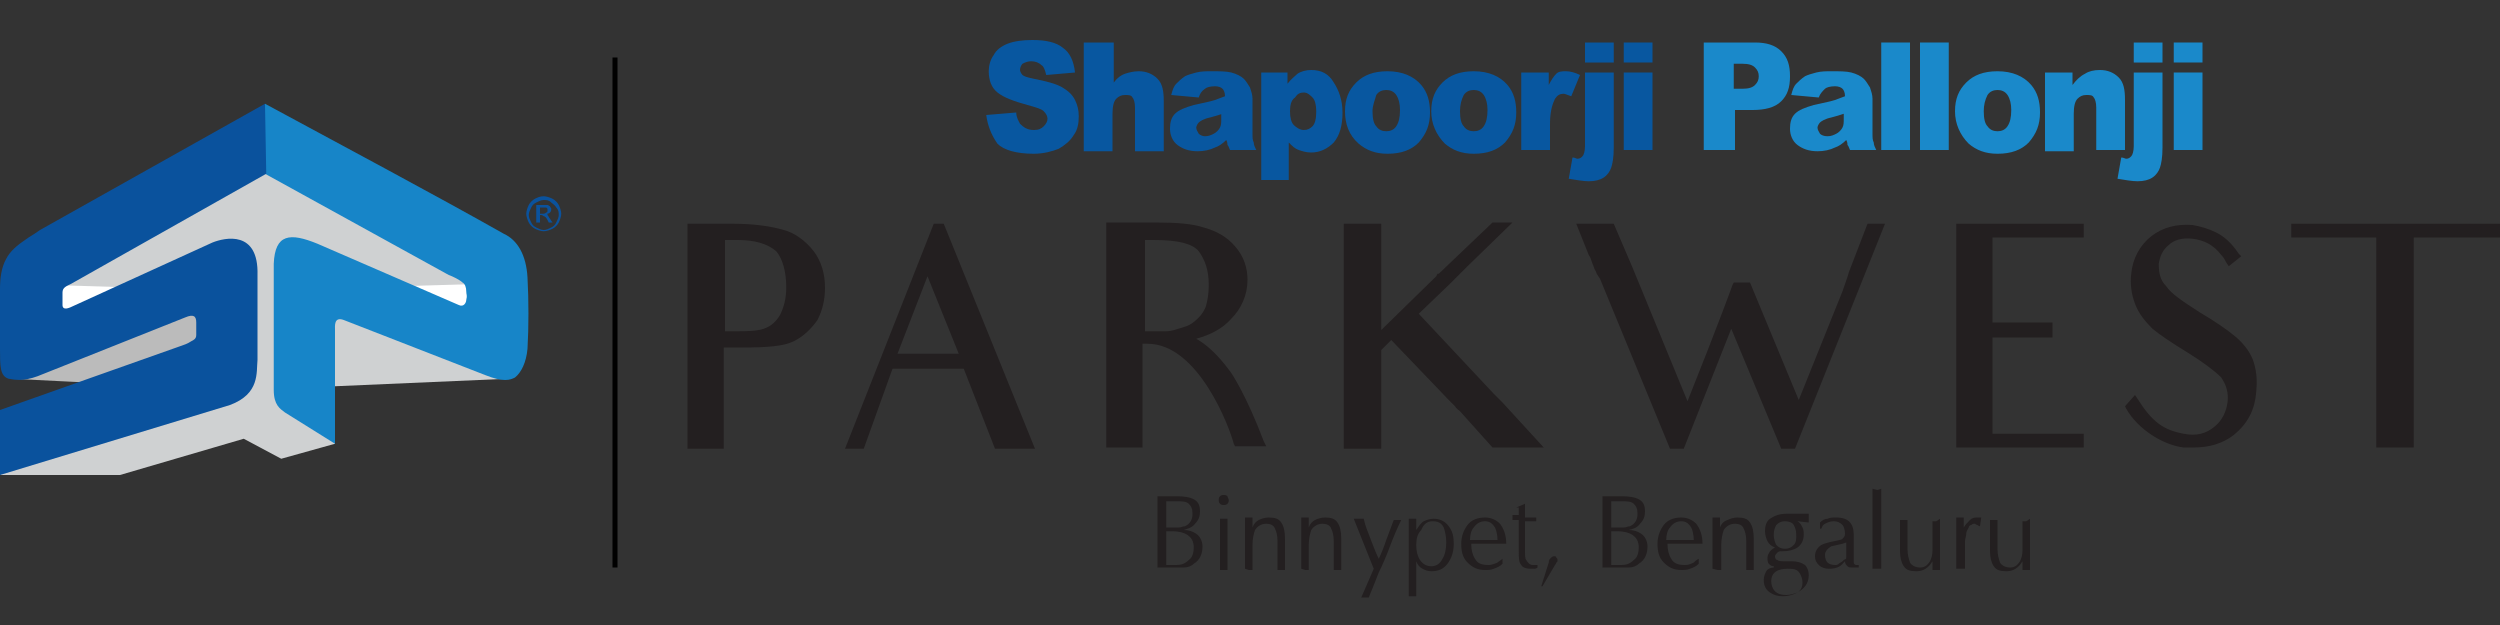 <?xml version="1.0" encoding="utf-8"?>
<!-- Generator: Adobe Illustrator 19.0.0, SVG Export Plug-In . SVG Version: 6.00 Build 0)  -->
<svg version="1.1" id="Layer_1" xmlns="http://www.w3.org/2000/svg" xmlns:xlink="http://www.w3.org/1999/xlink" x="0px" y="0px"
	 viewBox="0 0 200 50" style="enable-background:new 0 0 200 50;" xml:space="preserve">
<rect x="0" y="0" width="200" height="50" fill="#333333" stroke="none"/>
<style type="text/css">
	.st0{fill:#0857A0;}
	.st1{fill:#1A89CA;}
	.st2{fill:#231F20;}
	.st3{fill-rule:evenodd;clip-rule:evenodd;fill:#BBBBBB;}
	.st4{fill-rule:evenodd;clip-rule:evenodd;fill:#CFD1D2;}
	.st5{fill-rule:evenodd;clip-rule:evenodd;fill:#FFFFFF;}
	.st6{fill:#1785C8;}
	.st7{fill:#0A529D;}
</style>
<g id="XMLID_94_">
	<g id="XMLID_1_">
		<path id="XMLID_91_" class="st0" d="M78.9,9.2L81.3,9c0,0.4,0.2,0.7,0.3,0.9c0.3,0.3,0.6,0.5,1.1,0.5c0.4,0,0.6-0.1,0.8-0.3
			c0.2-0.2,0.3-0.4,0.3-0.6c0-0.2-0.1-0.4-0.3-0.6c-0.2-0.2-0.6-0.3-1.3-0.5c-1.1-0.3-1.9-0.6-2.4-1c-0.5-0.4-0.7-1-0.7-1.7
			c0-0.4,0.1-0.9,0.4-1.3c0.2-0.4,0.6-0.7,1.1-0.9c0.5-0.2,1.2-0.3,2-0.3c1.1,0,1.9,0.2,2.4,0.6c0.6,0.4,0.9,1.1,1,2L83.7,6
			c-0.1-0.4-0.2-0.7-0.4-0.8c-0.2-0.2-0.5-0.3-0.8-0.3c-0.3,0-0.5,0.1-0.7,0.2c-0.1,0.1-0.2,0.3-0.2,0.5c0,0.1,0.1,0.3,0.2,0.4
			c0.1,0.1,0.4,0.2,0.9,0.3C83.7,6.5,84.5,6.7,85,7c0.5,0.3,0.8,0.6,1,1c0.2,0.4,0.3,0.8,0.3,1.3c0,0.6-0.1,1.1-0.4,1.5
			c-0.3,0.5-0.7,0.8-1.2,1.1c-0.5,0.2-1.2,0.4-2,0.4c-1.4,0-2.4-0.3-2.9-0.8C79.3,10.8,79,10,78.9,9.2"/>
		<path id="XMLID_90_" class="st0" d="M86.8,3.4h2.3v3.2C89.4,6.2,89.7,6,90,5.9c0.3-0.1,0.7-0.2,1.1-0.2c0.6,0,1.1,0.2,1.5,0.6
			c0.4,0.4,0.5,1,0.5,1.8v4h-2.3V8.6c0-0.4-0.1-0.7-0.2-0.8c-0.1-0.2-0.3-0.2-0.6-0.2c-0.3,0-0.5,0.1-0.7,0.3
			c-0.2,0.2-0.3,0.6-0.3,1.2v3h-2.3V3.4z"/>
		<path id="XMLID_87_" class="st0" d="M97.8,9.1c-0.3,0.1-0.6,0.2-1,0.3c-0.5,0.1-0.8,0.3-0.9,0.4c-0.1,0.1-0.2,0.3-0.2,0.4
			c0,0.2,0.1,0.3,0.2,0.5c0.1,0.1,0.3,0.2,0.5,0.2c0.3,0,0.5-0.1,0.7-0.2c0.2-0.1,0.4-0.3,0.5-0.5c0.1-0.2,0.1-0.4,0.1-0.7V9.1z
			 M95.9,7.8l-2.2-0.2c0.1-0.4,0.2-0.7,0.4-0.9c0.2-0.2,0.4-0.4,0.7-0.6c0.2-0.1,0.5-0.2,0.9-0.3c0.4-0.1,0.8-0.1,1.2-0.1
			c0.7,0,1.2,0,1.6,0.1c0.4,0.1,0.8,0.3,1,0.5c0.2,0.2,0.3,0.4,0.5,0.7c0.1,0.3,0.2,0.6,0.2,0.9v2.8c0,0.3,0,0.5,0.1,0.7
			c0,0.2,0.1,0.4,0.2,0.6h-2.1c-0.1-0.2-0.1-0.3-0.2-0.4c0-0.1,0-0.2-0.1-0.4c-0.3,0.3-0.6,0.5-0.9,0.6c-0.4,0.2-0.9,0.3-1.4,0.3
			c-0.7,0-1.2-0.2-1.6-0.5c-0.4-0.3-0.6-0.8-0.6-1.3c0-0.5,0.1-0.9,0.4-1.2c0.3-0.3,0.8-0.5,1.5-0.7c0.9-0.2,1.4-0.3,1.7-0.4
			c0.3-0.1,0.5-0.2,0.8-0.3c0-0.3-0.1-0.5-0.2-0.6c-0.1-0.1-0.3-0.2-0.6-0.2c-0.4,0-0.7,0.1-0.8,0.2C96.1,7.3,96,7.5,95.9,7.8"/>
		<path id="XMLID_84_" class="st0" d="M103.2,8.9c0,0.5,0.1,0.9,0.3,1.1c0.2,0.2,0.5,0.4,0.8,0.4c0.3,0,0.5-0.1,0.7-0.3
			c0.2-0.2,0.3-0.6,0.3-1.2c0-0.5-0.1-0.9-0.3-1.1c-0.2-0.2-0.4-0.4-0.7-0.4c-0.3,0-0.5,0.1-0.7,0.4C103.3,8,103.2,8.4,103.2,8.9
			 M100.9,14.4V5.8h2.1v0.9c0.3-0.4,0.6-0.6,0.8-0.8c0.3-0.2,0.7-0.3,1.1-0.3c0.8,0,1.4,0.3,1.8,1c0.4,0.6,0.7,1.4,0.7,2.4
			c0,1-0.2,1.8-0.7,2.4c-0.5,0.5-1.1,0.8-1.8,0.8c-0.4,0-0.7-0.1-1-0.2c-0.3-0.1-0.5-0.3-0.8-0.6v3H100.9z"/>
		<path id="XMLID_81_" class="st0" d="M109.8,8.9c0,0.6,0.1,1,0.3,1.2c0.2,0.3,0.5,0.4,0.8,0.4c0.3,0,0.6-0.1,0.8-0.4
			c0.2-0.3,0.3-0.7,0.3-1.3c0-0.5-0.1-0.9-0.3-1.2c-0.2-0.3-0.5-0.4-0.8-0.4c-0.3,0-0.6,0.1-0.8,0.4C110,8,109.8,8.4,109.8,8.9
			 M107.6,8.9c0-1,0.3-1.7,0.9-2.3c0.6-0.6,1.4-0.9,2.5-0.9c1.2,0,2.1,0.4,2.7,1.1c0.5,0.6,0.7,1.3,0.7,2.2c0,1-0.3,1.7-0.9,2.4
			c-0.6,0.6-1.4,0.9-2.5,0.9c-1,0-1.7-0.3-2.3-0.8C107.9,10.8,107.6,9.9,107.6,8.9"/>
		<path id="XMLID_78_" class="st0" d="M116.8,8.9c0,0.6,0.1,1,0.3,1.2c0.2,0.3,0.5,0.4,0.8,0.4c0.3,0,0.6-0.1,0.8-0.4
			c0.2-0.3,0.3-0.7,0.3-1.3c0-0.5-0.1-0.9-0.3-1.2c-0.2-0.3-0.5-0.4-0.8-0.4c-0.3,0-0.6,0.1-0.8,0.4C116.9,8,116.8,8.4,116.8,8.9
			 M114.5,8.9c0-1,0.3-1.7,0.9-2.3c0.6-0.6,1.4-0.9,2.5-0.9c1.2,0,2.1,0.4,2.7,1.1c0.5,0.6,0.7,1.3,0.7,2.2c0,1-0.3,1.7-0.9,2.4
			c-0.6,0.6-1.4,0.9-2.5,0.9c-1,0-1.7-0.3-2.3-0.8C114.9,10.8,114.5,9.9,114.5,8.9"/>
		<path id="XMLID_77_" class="st0" d="M121.8,5.8h2.1v1c0.2-0.4,0.4-0.7,0.6-0.9c0.2-0.2,0.5-0.2,0.8-0.2c0.3,0,0.7,0.1,1.1,0.3
			l-0.7,1.7c-0.3-0.1-0.5-0.2-0.6-0.2c-0.3,0-0.5,0.1-0.7,0.4c-0.2,0.4-0.4,1-0.4,2V12h-2.3V5.8z"/>
		<path id="XMLID_74_" class="st0" d="M126.8,3.4h2.3v1.6h-2.3V3.4z M126.8,5.8h2.3v6c0,0.8-0.1,1.3-0.2,1.6
			c-0.1,0.3-0.3,0.6-0.6,0.8s-0.7,0.3-1.2,0.3c-0.4,0-1-0.1-1.6-0.2l0.3-1.7c0.2,0,0.3,0.1,0.4,0.1c0.2,0,0.3-0.1,0.4-0.2
			c0.1-0.1,0.2-0.4,0.2-0.8V5.8z"/>
		<path id="XMLID_71_" class="st0" d="M129.9,5.8h2.3V12h-2.3V5.8z M129.9,3.4h2.3V5h-2.3V3.4z"/>
		<path id="XMLID_68_" class="st1" d="M138.8,7.1h0.6c0.5,0,0.8-0.1,1-0.3c0.2-0.2,0.3-0.4,0.3-0.7c0-0.3-0.1-0.5-0.3-0.7
			c-0.2-0.2-0.5-0.3-1-0.3h-0.7V7.1z M136.2,3.4h4.2c0.9,0,1.6,0.2,2.1,0.7c0.5,0.5,0.7,1.1,0.7,2c0,0.9-0.2,1.5-0.7,2
			c-0.5,0.5-1.3,0.7-2.3,0.7h-1.4V12h-2.5V3.4z"/>
		<path id="XMLID_65_" class="st1" d="M147.5,9.1c-0.3,0.1-0.6,0.2-1,0.3c-0.5,0.1-0.8,0.3-0.9,0.4c-0.1,0.1-0.2,0.3-0.2,0.4
			c0,0.2,0.1,0.3,0.2,0.5c0.1,0.1,0.3,0.2,0.6,0.2c0.3,0,0.5-0.1,0.7-0.2c0.2-0.1,0.4-0.3,0.5-0.5c0.1-0.2,0.1-0.4,0.1-0.7V9.1z
			 M145.5,7.8l-2.2-0.2c0.1-0.4,0.2-0.7,0.4-0.9c0.2-0.2,0.4-0.4,0.7-0.6c0.2-0.1,0.5-0.2,0.9-0.3c0.4-0.1,0.8-0.1,1.2-0.1
			c0.7,0,1.2,0,1.6,0.1c0.4,0.1,0.8,0.3,1,0.5c0.2,0.2,0.3,0.4,0.5,0.7c0.1,0.3,0.2,0.6,0.2,0.9v2.8c0,0.3,0,0.5,0.1,0.7
			c0,0.2,0.1,0.4,0.2,0.6h-2.1c-0.1-0.2-0.1-0.3-0.2-0.4c0-0.1,0-0.2-0.1-0.4c-0.3,0.3-0.6,0.5-0.9,0.6c-0.4,0.2-0.9,0.3-1.4,0.3
			c-0.7,0-1.2-0.2-1.6-0.5c-0.4-0.3-0.6-0.8-0.6-1.3c0-0.5,0.1-0.9,0.4-1.2c0.3-0.3,0.8-0.5,1.5-0.7c0.9-0.2,1.4-0.3,1.7-0.4
			c0.3-0.1,0.5-0.2,0.8-0.3c0-0.3-0.1-0.5-0.2-0.6c-0.1-0.1-0.3-0.2-0.6-0.2c-0.4,0-0.7,0.1-0.8,0.2C145.8,7.3,145.6,7.5,145.5,7.8"
			/>
		<rect id="XMLID_64_" x="150.5" y="3.4" class="st1" width="2.3" height="8.6"/>
		<rect id="XMLID_63_" x="153.6" y="3.4" class="st1" width="2.3" height="8.6"/>
		<path id="XMLID_60_" class="st1" d="M158.7,8.9c0,0.6,0.1,1,0.3,1.2c0.2,0.3,0.5,0.4,0.8,0.4c0.3,0,0.6-0.1,0.8-0.4
			c0.2-0.3,0.3-0.7,0.3-1.3c0-0.5-0.1-0.9-0.3-1.2c-0.2-0.3-0.5-0.4-0.8-0.4c-0.3,0-0.6,0.1-0.8,0.4C158.8,8,158.7,8.4,158.7,8.9
			 M156.4,8.9c0-1,0.3-1.7,0.9-2.3c0.6-0.6,1.4-0.9,2.5-0.9c1.2,0,2.1,0.4,2.7,1.1c0.5,0.6,0.7,1.3,0.7,2.2c0,1-0.3,1.7-0.9,2.4
			c-0.6,0.6-1.4,0.9-2.5,0.9c-1,0-1.7-0.3-2.3-0.8C156.8,10.8,156.4,9.9,156.4,8.9"/>
		<path id="XMLID_59_" class="st1" d="M163.7,5.8h2.1v1c0.3-0.4,0.6-0.7,1-0.9c0.3-0.2,0.7-0.3,1.2-0.3c0.6,0,1.1,0.2,1.5,0.6
			c0.4,0.4,0.5,1,0.5,1.8v4h-2.3V8.6c0-0.4-0.1-0.7-0.2-0.8c-0.1-0.2-0.3-0.2-0.6-0.2c-0.3,0-0.5,0.1-0.7,0.3
			c-0.2,0.2-0.3,0.6-0.3,1.2v3h-2.3V5.8z"/>
		<path id="XMLID_56_" class="st1" d="M170.7,3.4h2.3v1.6h-2.3V3.4z M170.7,5.8h2.3v6c0,0.8-0.1,1.3-0.2,1.6
			c-0.1,0.3-0.3,0.6-0.6,0.8c-0.3,0.2-0.7,0.3-1.2,0.3c-0.4,0-1-0.1-1.6-0.2l0.3-1.7c0.2,0,0.3,0.1,0.4,0.1c0.2,0,0.3-0.1,0.4-0.2
			c0.1-0.1,0.2-0.4,0.2-0.8V5.8z"/>
		<path id="XMLID_53_" class="st1" d="M173.9,5.8h2.3V12h-2.3V5.8z M173.9,3.4h2.3V5h-2.3V3.4z"/>
	</g>
	<g id="XMLID_92_">
		<path id="XMLID_50_" class="st2" d="M62.7,18.4c-1-0.3-2.4-0.5-4-0.5H55v18h2.9v-2.9c0-0.4,0-0.6,0-1c0-0.2,0-0.4,0-0.7v-3.5h1.5
			c2,0,3.3-0.1,4.1-0.5c0.8-0.4,1.4-1,1.9-1.7c0.4-0.8,0.6-1.6,0.6-2.6c0-1.1-0.3-2.1-0.9-2.9C64.4,19.2,63.5,18.6,62.7,18.4
			 M62.9,23c0,0.9-0.2,1.6-0.5,2.2c-0.3,0.5-0.7,0.9-1.3,1.1c-0.6,0.2-1.4,0.2-2.2,0.2h-0.9v-7.3c0.2,0,0.6,0,1,0
			c1.4,0,2.4,0.3,3.1,0.9C62.6,20.7,62.9,21.7,62.9,23"/>
		<path id="XMLID_47_" class="st2" d="M74.7,17.9l-7.1,18h1.5l2.3-6.4h5.7l2.5,6.4h3.2l-7.3-18H74.7z M71.8,28.3l2.4-6.2l2.5,6.2
			H71.8z"/>
		<path id="XMLID_44_" class="st2" d="M98.4,29.7c-1.1-1.5-2-2.2-2.7-2.6c1.1-0.3,2.1-0.8,2.8-1.6c0.8-0.8,1.3-1.9,1.3-3.1
			c0-1-0.3-1.9-1-2.7c-0.6-0.7-1.4-1.2-2.5-1.5c-0.9-0.3-2.1-0.4-3.9-0.4h-3.9v18h2.9v-8.3h0.4c4.1,0,6.6,6.8,6.9,8l0.1,0.2h2.5
			l-0.2-0.4C99.7,31.6,98.5,29.8,98.4,29.7 M91.5,19.2h0.8c2,0,3.1,0.3,3.6,0.9c0.5,0.7,0.8,1.5,0.8,2.7c0,0.7-0.1,1.2-0.2,1.6
			c-0.1,0.4-0.4,0.8-0.6,1c-0.4,0.4-0.7,0.6-1,0.7l-0.3,0.1c-0.4,0.1-0.8,0.3-1.3,0.3h-1.7V19.2z"/>
		<path id="XMLID_43_" class="st2" d="M120.2,32.2L120,32c-0.1-0.1-0.1-0.1-0.2-0.2c-0.1-0.1-0.2-0.2-0.3-0.3l-6-6.4l2.5-2.4
			l0.4-0.4c0.2-0.2,0.4-0.4,0.5-0.5c0.2-0.2,0.3-0.3,0.5-0.5l3.6-3.5h-1.6l-4.3,4.1H115l-0.1,0.2l-4.4,4.3v-8.5h-3v18h3V28l0.8-0.8
			l4.6,4.8c0.2,0.2,0.3,0.3,0.5,0.5c0.1,0.2,0.3,0.3,0.4,0.4l2.6,2.9h4.1L120.2,32.2L120.2,32.2z"/>
		<path id="XMLID_42_" class="st2" d="M147.9,21.8c-0.1,0.4-0.3,0.9-0.5,1.5l-3.5,8.7l-3.9-9.4h-1.3l-0.1,0.2c0,0-1,2.8-3.6,9.3
			l-4.4-10.7l-1.5-3.5h-3l1,2.5c0.1,0.1,0.2,0.4,0.3,0.7c0.1,0.2,0.1,0.3,0.2,0.5c0.1,0.1,0.1,0.3,0.2,0.4l0.2,0.3l5.6,13.6h1.1
			l3.8-9.6l4,9.6h1.1l7.2-18h-1.4L147.9,21.8z"/>
		<polygon id="XMLID_41_" class="st2" points="156.5,35.8 166.7,35.8 166.7,34.7 159.4,34.7 159.4,27 164.2,27 164.2,25.8 
			159.4,25.8 159.4,19 166.7,19 166.7,17.9 156.5,17.9 		"/>
		<path id="XMLID_40_" class="st2" d="M178.8,26.9c-0.6-0.5-1.6-1.2-2.8-1.9c-1.4-0.9-2.3-1.5-2.7-2.1c-0.5-0.5-0.6-1.1-0.6-1.8
			c0.1-0.6,0.3-1.1,0.8-1.5c0.4-0.4,1.1-0.6,1.9-0.5c0.9,0.1,1.7,0.5,2.3,1.3c0.2,0.2,0.3,0.4,0.4,0.6l0.2,0.3l1-0.8l-0.2-0.2
			c-0.6-0.9-1.2-1.4-1.8-1.7c-0.6-0.3-1.3-0.5-1.9-0.6c-1.3-0.1-2.4,0.2-3.3,0.9c-0.9,0.7-1.5,1.8-1.6,3c-0.1,0.8,0,1.6,0.3,2.4
			c0.3,0.8,0.8,1.4,1.4,2c0.6,0.5,1.5,1.1,2.8,1.9c1.3,0.8,2.2,1.5,2.7,2c0.4,0.6,0.6,1.2,0.5,2c-0.1,0.7-0.4,1.4-1,1.9
			c-0.7,0.6-1.5,0.8-2.5,0.6c-1.6-0.3-2.5-0.9-3.7-2.8l-0.2-0.3l-0.8,0.9l0.1,0.2c0.9,1.6,2.9,2.9,4.6,3.1c0.3,0,0.5,0,0.8,0
			c1.2,0,2.3-0.3,3.2-1c1.1-0.9,1.7-2,1.8-3.5c0.1-1,0-1.8-0.3-2.6C179.9,28,179.4,27.4,178.8,26.9"/>
		<polygon id="XMLID_39_" class="st2" points="183.3,17.9 183.3,19 190.1,19 190.1,35.8 193.1,35.8 193.1,19 200,19 200,17.9 		"/>
	</g>
	<g id="XMLID_93_">
		<path id="XMLID_35_" class="st2" d="M92.6,45.5v-5.8h1.6c0.6,0,1.1,0.1,1.4,0.3c0.3,0.2,0.4,0.5,0.4,0.9c0,0.4-0.1,0.7-0.4,1
			c-0.2,0.3-0.6,0.4-0.9,0.5c0.4,0,0.7,0.1,1,0.3c0.3,0.2,0.5,0.6,0.5,1c0,0.6-0.2,1.1-0.7,1.4c-0.2,0.2-0.5,0.3-0.8,0.3
			c-0.2,0-0.5,0-0.9,0H92.6z M93.3,40v2.2h0.4c0.2,0,0.4,0,0.6,0c0.2,0,0.3-0.1,0.5-0.1c0.4-0.2,0.6-0.5,0.6-1
			c0-0.4-0.1-0.6-0.3-0.8c-0.2-0.2-0.6-0.2-1-0.2H93.3z M93.3,42.6v2.6h0.8c0.4,0,0.7-0.1,1-0.4c0.3-0.2,0.4-0.6,0.4-1
			c0-0.5-0.2-0.8-0.5-1c-0.3-0.2-0.7-0.3-1.2-0.3H93.3z"/>
		<path id="XMLID_32_" class="st2" d="M98.3,40c0,0.1,0,0.2-0.1,0.3c-0.1,0.1-0.2,0.1-0.3,0.1c-0.1,0-0.2,0-0.3-0.1
			c-0.1-0.1-0.1-0.2-0.1-0.3c0-0.1,0-0.2,0.1-0.3c0.1-0.1,0.2-0.1,0.3-0.1c0.1,0,0.2,0,0.3,0.1C98.2,39.8,98.3,39.9,98.3,40
			 M98.2,41.5v4.1l-0.3,0l-0.3,0v-4.1l0.3,0L98.2,41.5z"/>
		<path id="XMLID_31_" class="st2" d="M99.6,45.5v-4.1l0.3,0l0.3,0v0.8c0.1-0.3,0.3-0.5,0.5-0.6c0.2-0.1,0.5-0.2,0.8-0.2
			c0.5,0,0.8,0.1,1,0.4c0.2,0.3,0.3,0.7,0.3,1.3v2.5l-0.3,0l-0.3,0v-2.3c0-0.5-0.1-0.8-0.2-1c-0.1-0.3-0.4-0.4-0.7-0.4
			c-0.4,0-0.7,0.2-0.9,0.5c-0.1,0.3-0.2,0.7-0.2,1.2v2l-0.3,0L99.6,45.5z"/>
		<path id="XMLID_30_" class="st2" d="M104.1,45.5v-4.1l0.3,0l0.3,0v0.8c0.1-0.3,0.3-0.5,0.5-0.6c0.2-0.1,0.5-0.2,0.8-0.2
			c0.5,0,0.8,0.1,1,0.4c0.2,0.3,0.3,0.7,0.3,1.3v2.5l-0.3,0l-0.3,0v-2.3c0-0.5-0.1-0.8-0.2-1c-0.1-0.3-0.4-0.4-0.7-0.4
			c-0.4,0-0.7,0.2-0.9,0.5c-0.1,0.3-0.2,0.7-0.2,1.2v2l-0.3,0L104.1,45.5z"/>
		<path id="XMLID_29_" class="st2" d="M109.9,45.5l-1.6-4l0.4,0l0.4,0c0.1,0.5,0.3,1,0.5,1.5c0.2,0.5,0.4,1.1,0.7,1.7
			c0.2-0.4,0.4-0.9,0.6-1.5c0.2-0.5,0.4-1.1,0.6-1.6l0.3,0l0.3,0c-0.3,0.6-0.6,1.3-0.9,2.1c-0.3,0.8-0.6,1.5-0.9,2.1
			c-0.3,0.8-0.6,1.5-0.8,2l-0.3,0l-0.3,0L109.9,45.5z"/>
		<path id="XMLID_26_" class="st2" d="M113.3,47.7l-0.3,0l-0.3,0v-6.2l0.3,0l0.3,0v0.9c0.2-0.3,0.4-0.6,0.6-0.7
			c0.2-0.1,0.5-0.2,0.8-0.2c0.5,0,0.9,0.2,1.2,0.6c0.3,0.4,0.4,0.8,0.4,1.4c0,0.7-0.2,1.2-0.5,1.6c-0.3,0.4-0.7,0.6-1.3,0.6
			c-0.3,0-0.5-0.1-0.7-0.2c-0.2-0.1-0.4-0.3-0.5-0.6L113.3,47.7z M113.3,43.6c0,0.5,0.1,0.9,0.3,1.2c0.2,0.3,0.5,0.5,0.9,0.5
			c0.4,0,0.7-0.2,0.9-0.6c0.2-0.3,0.3-0.8,0.3-1.3c0-0.5-0.1-0.9-0.2-1.2c-0.2-0.4-0.5-0.5-0.9-0.5c-0.4,0-0.7,0.2-0.9,0.7
			C113.4,42.7,113.3,43.1,113.3,43.6"/>
		<path id="XMLID_23_" class="st2" d="M120.2,44.7l0,0.4c-0.2,0.2-0.4,0.3-0.7,0.4c-0.2,0.1-0.5,0.1-0.7,0.1c-0.6,0-1-0.2-1.4-0.6
			c-0.4-0.4-0.5-0.9-0.5-1.5c0-0.6,0.2-1.1,0.5-1.5c0.3-0.4,0.8-0.6,1.4-0.6c0.5,0,0.9,0.2,1.2,0.5c0.3,0.4,0.5,0.9,0.5,1.6l-1.7,0
			h-1.1c0,0.5,0.1,0.9,0.3,1.2c0.2,0.4,0.6,0.5,1.1,0.5c0.2,0,0.5-0.1,0.7-0.2C119.9,44.9,120.1,44.8,120.2,44.7 M117.6,43.2h2.2
			c0-0.4-0.1-0.8-0.2-1c-0.2-0.3-0.4-0.5-0.8-0.5c-0.4,0-0.7,0.2-0.9,0.5C117.7,42.4,117.6,42.8,117.6,43.2"/>
		<path id="XMLID_22_" class="st2" d="M121.3,40.6l0.7-0.3v1.1h0.9c0,0.1,0,0.1,0,0.2c0,0,0,0.1,0,0.1h-0.9v2.1v0.3
			c0,0.3,0,0.6,0.1,0.7c0.1,0.2,0.3,0.4,0.5,0.4c0.1,0,0.1,0,0.2,0c0.1,0,0.1,0,0.2,0v0.2c-0.1,0.1-0.2,0.1-0.3,0.1
			c-0.1,0-0.2,0-0.3,0c-0.3,0-0.6-0.1-0.7-0.3c-0.2-0.2-0.2-0.6-0.2-1.1v-2.5h-0.5c0,0,0-0.1,0-0.2c0-0.1,0-0.1,0-0.2h0.5V40.6z"/>
		<path id="XMLID_21_" class="st2" d="M123.3,46.9l0.6-1.9c0-0.2,0.1-0.3,0.1-0.3c0.1-0.1,0.2-0.2,0.3-0.2c0.1,0,0.2,0,0.2,0.1
			c0.1,0.1,0.1,0.1,0.1,0.2c0,0.1,0,0.2-0.1,0.2c0,0,0,0.1-0.1,0.2l-1,1.7L123.3,46.9z"/>
		<path id="XMLID_17_" class="st2" d="M128.2,45.5v-5.8h1.6c0.6,0,1.1,0.1,1.4,0.3c0.3,0.2,0.4,0.5,0.4,0.9c0,0.4-0.1,0.7-0.4,1
			c-0.2,0.3-0.5,0.4-0.9,0.5c0.4,0,0.7,0.1,1,0.3c0.3,0.2,0.5,0.6,0.5,1c0,0.6-0.2,1.1-0.7,1.4c-0.2,0.2-0.5,0.3-0.8,0.3
			c-0.2,0-0.5,0-0.9,0H128.2z M128.9,40v2.2h0.4c0.2,0,0.4,0,0.6,0c0.2,0,0.3-0.1,0.5-0.1c0.4-0.2,0.6-0.5,0.6-1
			c0-0.4-0.1-0.6-0.3-0.8c-0.2-0.2-0.6-0.2-1-0.2H128.9z M128.9,42.6v2.6h0.8c0.4,0,0.7-0.1,1-0.4c0.3-0.2,0.4-0.6,0.4-1
			c0-0.5-0.2-0.8-0.5-1c-0.3-0.2-0.7-0.3-1.2-0.3H128.9z"/>
		<path id="XMLID_14_" class="st2" d="M135.9,44.7l0,0.4c-0.2,0.2-0.4,0.3-0.7,0.4c-0.2,0.1-0.5,0.1-0.7,0.1c-0.6,0-1-0.2-1.4-0.6
			c-0.4-0.4-0.5-0.9-0.5-1.5c0-0.6,0.2-1.1,0.5-1.5c0.3-0.4,0.8-0.6,1.4-0.6c0.5,0,0.9,0.2,1.2,0.5c0.3,0.4,0.5,0.9,0.5,1.6l-1.7,0
			h-1.1c0,0.5,0.1,0.9,0.3,1.2c0.2,0.4,0.6,0.5,1.1,0.5c0.3,0,0.5-0.1,0.7-0.2C135.6,44.9,135.7,44.8,135.9,44.7 M133.3,43.2h2.2
			c0-0.4-0.1-0.8-0.2-1c-0.2-0.3-0.4-0.5-0.8-0.5c-0.4,0-0.7,0.2-0.9,0.5C133.4,42.4,133.3,42.8,133.3,43.2"/>
		<path id="XMLID_13_" class="st2" d="M137,45.5v-4.1l0.3,0l0.3,0v0.8c0.1-0.3,0.3-0.5,0.6-0.6c0.2-0.1,0.5-0.2,0.8-0.2
			c0.5,0,0.8,0.1,1,0.4c0.2,0.3,0.3,0.7,0.3,1.3v2.5l-0.3,0l-0.3,0v-2.3c0-0.5-0.1-0.8-0.2-1c-0.1-0.3-0.4-0.4-0.7-0.4
			c-0.4,0-0.7,0.2-0.9,0.5c-0.1,0.3-0.2,0.7-0.2,1.2v2l-0.3,0L137,45.5z"/>
		<path id="XMLID_9_" class="st2" d="M144.7,41.5v0.3l-0.9-0.1c0.2,0.1,0.3,0.3,0.4,0.5c0.1,0.2,0.1,0.4,0.1,0.6
			c0,0.4-0.2,0.8-0.5,1c-0.3,0.2-0.7,0.3-1.2,0.3h-0.1c-0.1,0-0.2,0-0.3,0.1c-0.1,0.1-0.2,0.2-0.2,0.3c0,0.2,0.1,0.3,0.2,0.3
			c0.1,0.1,0.3,0.1,0.6,0.1h0.5c0.5,0,0.8,0.1,1.1,0.3c0.2,0.2,0.3,0.5,0.3,0.8c0,0.5-0.2,0.9-0.6,1.2c-0.4,0.3-0.9,0.5-1.5,0.5
			c-0.4,0-0.7-0.1-1-0.3c-0.3-0.2-0.5-0.5-0.5-1c0-0.3,0.1-0.5,0.2-0.7c0.1-0.2,0.4-0.3,0.6-0.3v-0.1c-0.2,0-0.3-0.1-0.4-0.2
			c-0.1-0.1-0.1-0.3-0.1-0.5c0-0.2,0.1-0.3,0.2-0.5c0.1-0.1,0.2-0.2,0.4-0.3c-0.3-0.1-0.5-0.3-0.6-0.5c-0.1-0.2-0.2-0.5-0.2-0.8
			c0-0.4,0.1-0.8,0.4-1c0.3-0.2,0.7-0.4,1.3-0.4l1.1,0h0.1h0.1h0.2H144.7z M143,45.5c-0.8,0-1.3,0.3-1.3,1c0,0.3,0.1,0.6,0.3,0.8
			c0.2,0.2,0.5,0.3,0.9,0.3c0.3,0,0.6-0.1,0.9-0.2c0.3-0.2,0.4-0.5,0.4-0.8c0-0.3-0.1-0.5-0.2-0.7C143.8,45.5,143.4,45.5,143,45.5
			 M141.9,42.8c0,0.3,0.1,0.6,0.2,0.8c0.2,0.2,0.4,0.3,0.7,0.3c0.3,0,0.5-0.1,0.7-0.3c0.2-0.2,0.2-0.5,0.2-0.8
			c0-0.4-0.1-0.6-0.2-0.8c-0.1-0.2-0.4-0.3-0.7-0.3c-0.3,0-0.5,0.1-0.7,0.3C142,42.2,141.9,42.4,141.9,42.8"/>
		<path id="XMLID_6_" class="st2" d="M148.3,42.8v2v0.2c0,0.1,0.1,0.2,0.2,0.2c0.1,0,0.1,0,0.2,0v0.2c0,0-0.1,0-0.1,0
			c0,0-0.1,0-0.2,0c-0.1,0-0.1,0-0.2,0c-0.2,0-0.3,0-0.4-0.1c-0.1-0.1-0.2-0.2-0.2-0.4l-0.1,0.1c-0.3,0.4-0.7,0.5-1.2,0.5
			c-0.3,0-0.6-0.1-0.8-0.3c-0.2-0.2-0.3-0.4-0.3-0.7c0-0.4,0.2-0.7,0.5-0.9c0.2-0.1,0.5-0.2,1-0.3c0.4-0.1,0.6-0.1,0.7-0.2
			c0.1-0.1,0.2-0.2,0.2-0.4c0-0.3-0.1-0.6-0.2-0.7c-0.2-0.2-0.4-0.3-0.7-0.3c-0.3,0-0.5,0.1-0.7,0.2c-0.2,0.1-0.2,0.2-0.3,0.4h-0.1
			v-0.5c0.2-0.2,0.4-0.3,0.6-0.3c0.2-0.1,0.4-0.1,0.7-0.1C147.9,41.4,148.3,41.9,148.3,42.8 M147.7,44.6v-1.2l-0.3,0.1
			c-0.5,0.1-0.8,0.2-0.9,0.2c-0.3,0.2-0.5,0.4-0.5,0.7c0,0.3,0.1,0.5,0.2,0.6c0.1,0.1,0.3,0.2,0.6,0.2c0.1,0,0.2,0,0.3-0.1
			c0.1-0.1,0.2-0.1,0.3-0.2c0,0,0.1-0.1,0.1-0.1C147.7,44.7,147.7,44.7,147.7,44.6"/>
		<polygon id="XMLID_5_" class="st2" points="149.8,45.5 149.8,39.1 150.2,39.2 150.5,39.1 150.5,45.5 150.2,45.5 		"/>
		<path id="XMLID_4_" class="st2" d="M155.2,41.5v4.1l-0.3,0l-0.3,0v-0.7c-0.3,0.5-0.7,0.8-1.3,0.8c-0.5,0-0.8-0.1-1-0.4
			c-0.2-0.3-0.3-0.7-0.3-1.2v-2.5l0.3,0l0.3,0v2.3c0,0.5,0.1,0.8,0.2,1.1c0.1,0.2,0.4,0.4,0.8,0.4c0.4,0,0.6-0.2,0.8-0.5
			c0.1-0.2,0.2-0.5,0.2-0.9v-2.3l0.3,0L155.2,41.5z"/>
		<path id="XMLID_3_" class="st2" d="M156.5,45.5v-4.1l0.3,0l0.3,0v0.9l0-0.1c0.1-0.2,0.3-0.4,0.5-0.6c0.2-0.2,0.4-0.2,0.6-0.2
			c0.1,0,0.2,0,0.3,0l-0.1,0.7c0,0-0.1,0-0.2-0.1c-0.1,0-0.2-0.1-0.2-0.1c-0.1,0-0.2,0-0.3,0.1c-0.1,0-0.2,0.1-0.2,0.2
			c-0.1,0.2-0.2,0.3-0.2,0.5c0,0.2-0.1,0.4-0.1,0.6v2.2l-0.3,0L156.5,45.5z"/>
		<path id="XMLID_2_" class="st2" d="M162.4,41.5v4.1l-0.3,0l-0.3,0v-0.7c-0.3,0.5-0.7,0.8-1.3,0.8c-0.5,0-0.8-0.1-1-0.4
			c-0.2-0.3-0.3-0.7-0.3-1.2v-2.5l0.3,0l0.3,0v2.3c0,0.5,0.1,0.8,0.2,1.1c0.1,0.2,0.4,0.4,0.8,0.4c0.4,0,0.6-0.2,0.8-0.5
			c0.1-0.2,0.2-0.5,0.2-0.9v-2.3l0.3,0L162.4,41.5z"/>
	</g>
</g>
<g id="XMLID_105_">
	<path id="XMLID_104_" class="st3" d="M0.9,30.3L11,30.8c0,0,5.3-1.6,5.3-2c0.1-0.4-0.1-5.3-0.1-5.3L0.9,30.3z"/>
	<polygon id="XMLID_103_" class="st4" points="0,38 9.6,38 19.5,35.1 22.5,36.7 26.8,35.5 26.8,30.9 40.6,30.3 25.9,24.4 26.1,24 
		38.9,26.7 39.5,22.8 21.9,8.8 21.2,9.1 20.4,8.8 6.6,20.4 3.9,22.7 3.9,26.6 10,23.7 15.8,25.3 18.4,30.8 18,31.3 1.5,35.8 	"/>
	<polygon id="XMLID_102_" class="st5" points="38.8,22.7 31.9,22.9 39.1,26.1 	"/>
	<polygon id="XMLID_101_" class="st5" points="4,22.8 10.7,23 3.7,26.2 	"/>
	<path id="XMLID_100_" class="st6" d="M37.3,23.3c0-0.3-0.1-0.6-0.3-0.7c-0.2-0.2-0.8-0.5-1.1-0.6l-14.7-8.1V8.3
		c6.1,3.3,13.8,7.4,19.1,10.4c1.1,0.5,1.8,1.7,1.9,3.5c0.1,1.8,0.1,4,0,5.7c-0.1,1.1-0.5,1.9-1,2.3c-0.4,0.2-0.9,0.4-2.4-0.2
		l-11.3-4.4c-0.8-0.3-0.7,0.5-0.7,0.8l0,9.1l-4-2.5c-0.4-0.3-0.9-0.6-0.9-1.8v-0.5l0-9.6c0.1-2.4,1.3-2.5,3.5-1.6l11.3,4.9
		c0.4,0.2,0.6-0.2,0.6-0.4C37.4,23.6,37.3,23.6,37.3,23.3"/>
	<path id="XMLID_99_" class="st7" d="M0,32.8l14.4-5.1c0.3-0.1,0.6-0.2,0.9-0.4c0.2-0.1,0.4-0.2,0.4-0.5l0-1c0-0.5-0.2-0.7-0.9-0.4
		L3,30.1c-1.1,0.4-1.8,0.3-2.3,0.2c-0.7-0.2-0.7-1-0.7-2.4c0-1.4,0-3.1,0-4.8c0-0.8,0.1-1.7,0.5-2.4c0.3-0.6,0.9-1.1,1.5-1.5
		c0.4-0.3,0.8-0.5,1.2-0.8l18-10.1l0.1,5.6L5.7,22.7c-0.4,0.2-0.7,0.3-0.7,0.7c0,0.4,0,0.6,0,1c0,0.2,0.1,0.4,0.6,0.2L17,19.4
		c1-0.4,3.7-1,3.6,2.6l0,6.8c-0.1,1,0.2,2.7-2.2,3.6L0,38L0,32.8z"/>
	<path id="XMLID_108_" class="st7" d="M43.1,17.1h0.3c0.1,0,0.2,0,0.3-0.1c0.1,0,0.1-0.1,0.1-0.2c0,0,0-0.1,0-0.1
		c0,0-0.1-0.1-0.1-0.1c0,0-0.1,0-0.2,0h-0.3V17.1z M42.9,17.9v-1.5h0.5c0.2,0,0.3,0,0.4,0c0.1,0,0.1,0.1,0.2,0.1
		c0,0.1,0.1,0.1,0.1,0.2c0,0.1,0,0.2-0.1,0.3c-0.1,0.1-0.2,0.1-0.3,0.1c0.1,0,0.1,0,0.1,0.1c0.1,0.1,0.1,0.2,0.2,0.3l0.2,0.3h-0.3
		l-0.1-0.2c-0.1-0.2-0.2-0.3-0.3-0.3c0,0-0.1-0.1-0.2-0.1h-0.1v0.6H42.9z M43.5,16c-0.2,0-0.4,0.1-0.6,0.2c-0.2,0.1-0.3,0.2-0.4,0.4
		c-0.1,0.2-0.2,0.4-0.2,0.6c0,0.2,0.1,0.4,0.2,0.6c0.1,0.2,0.2,0.3,0.4,0.4c0.2,0.1,0.4,0.2,0.6,0.2c0.2,0,0.4-0.1,0.6-0.2
		c0.2-0.1,0.3-0.2,0.4-0.4c0.1-0.2,0.2-0.4,0.2-0.6c0-0.2,0-0.4-0.2-0.6c-0.1-0.2-0.3-0.3-0.4-0.4C43.9,16,43.7,16,43.5,16
		 M43.5,15.7c0.2,0,0.5,0.1,0.7,0.2c0.2,0.1,0.4,0.3,0.5,0.5c0.1,0.2,0.2,0.5,0.2,0.7c0,0.2-0.1,0.5-0.2,0.7
		c-0.1,0.2-0.3,0.4-0.5,0.5c-0.2,0.1-0.5,0.2-0.7,0.2c-0.2,0-0.5-0.1-0.7-0.2c-0.2-0.1-0.4-0.3-0.5-0.5c-0.1-0.2-0.2-0.5-0.2-0.7
		c0-0.2,0.1-0.5,0.2-0.7c0.1-0.2,0.3-0.4,0.5-0.5C43,15.8,43.2,15.7,43.5,15.7"/>
</g>
<rect id="XMLID_106_" x="49" y="4.6" width="0.4" height="40.8"/>
</svg>
